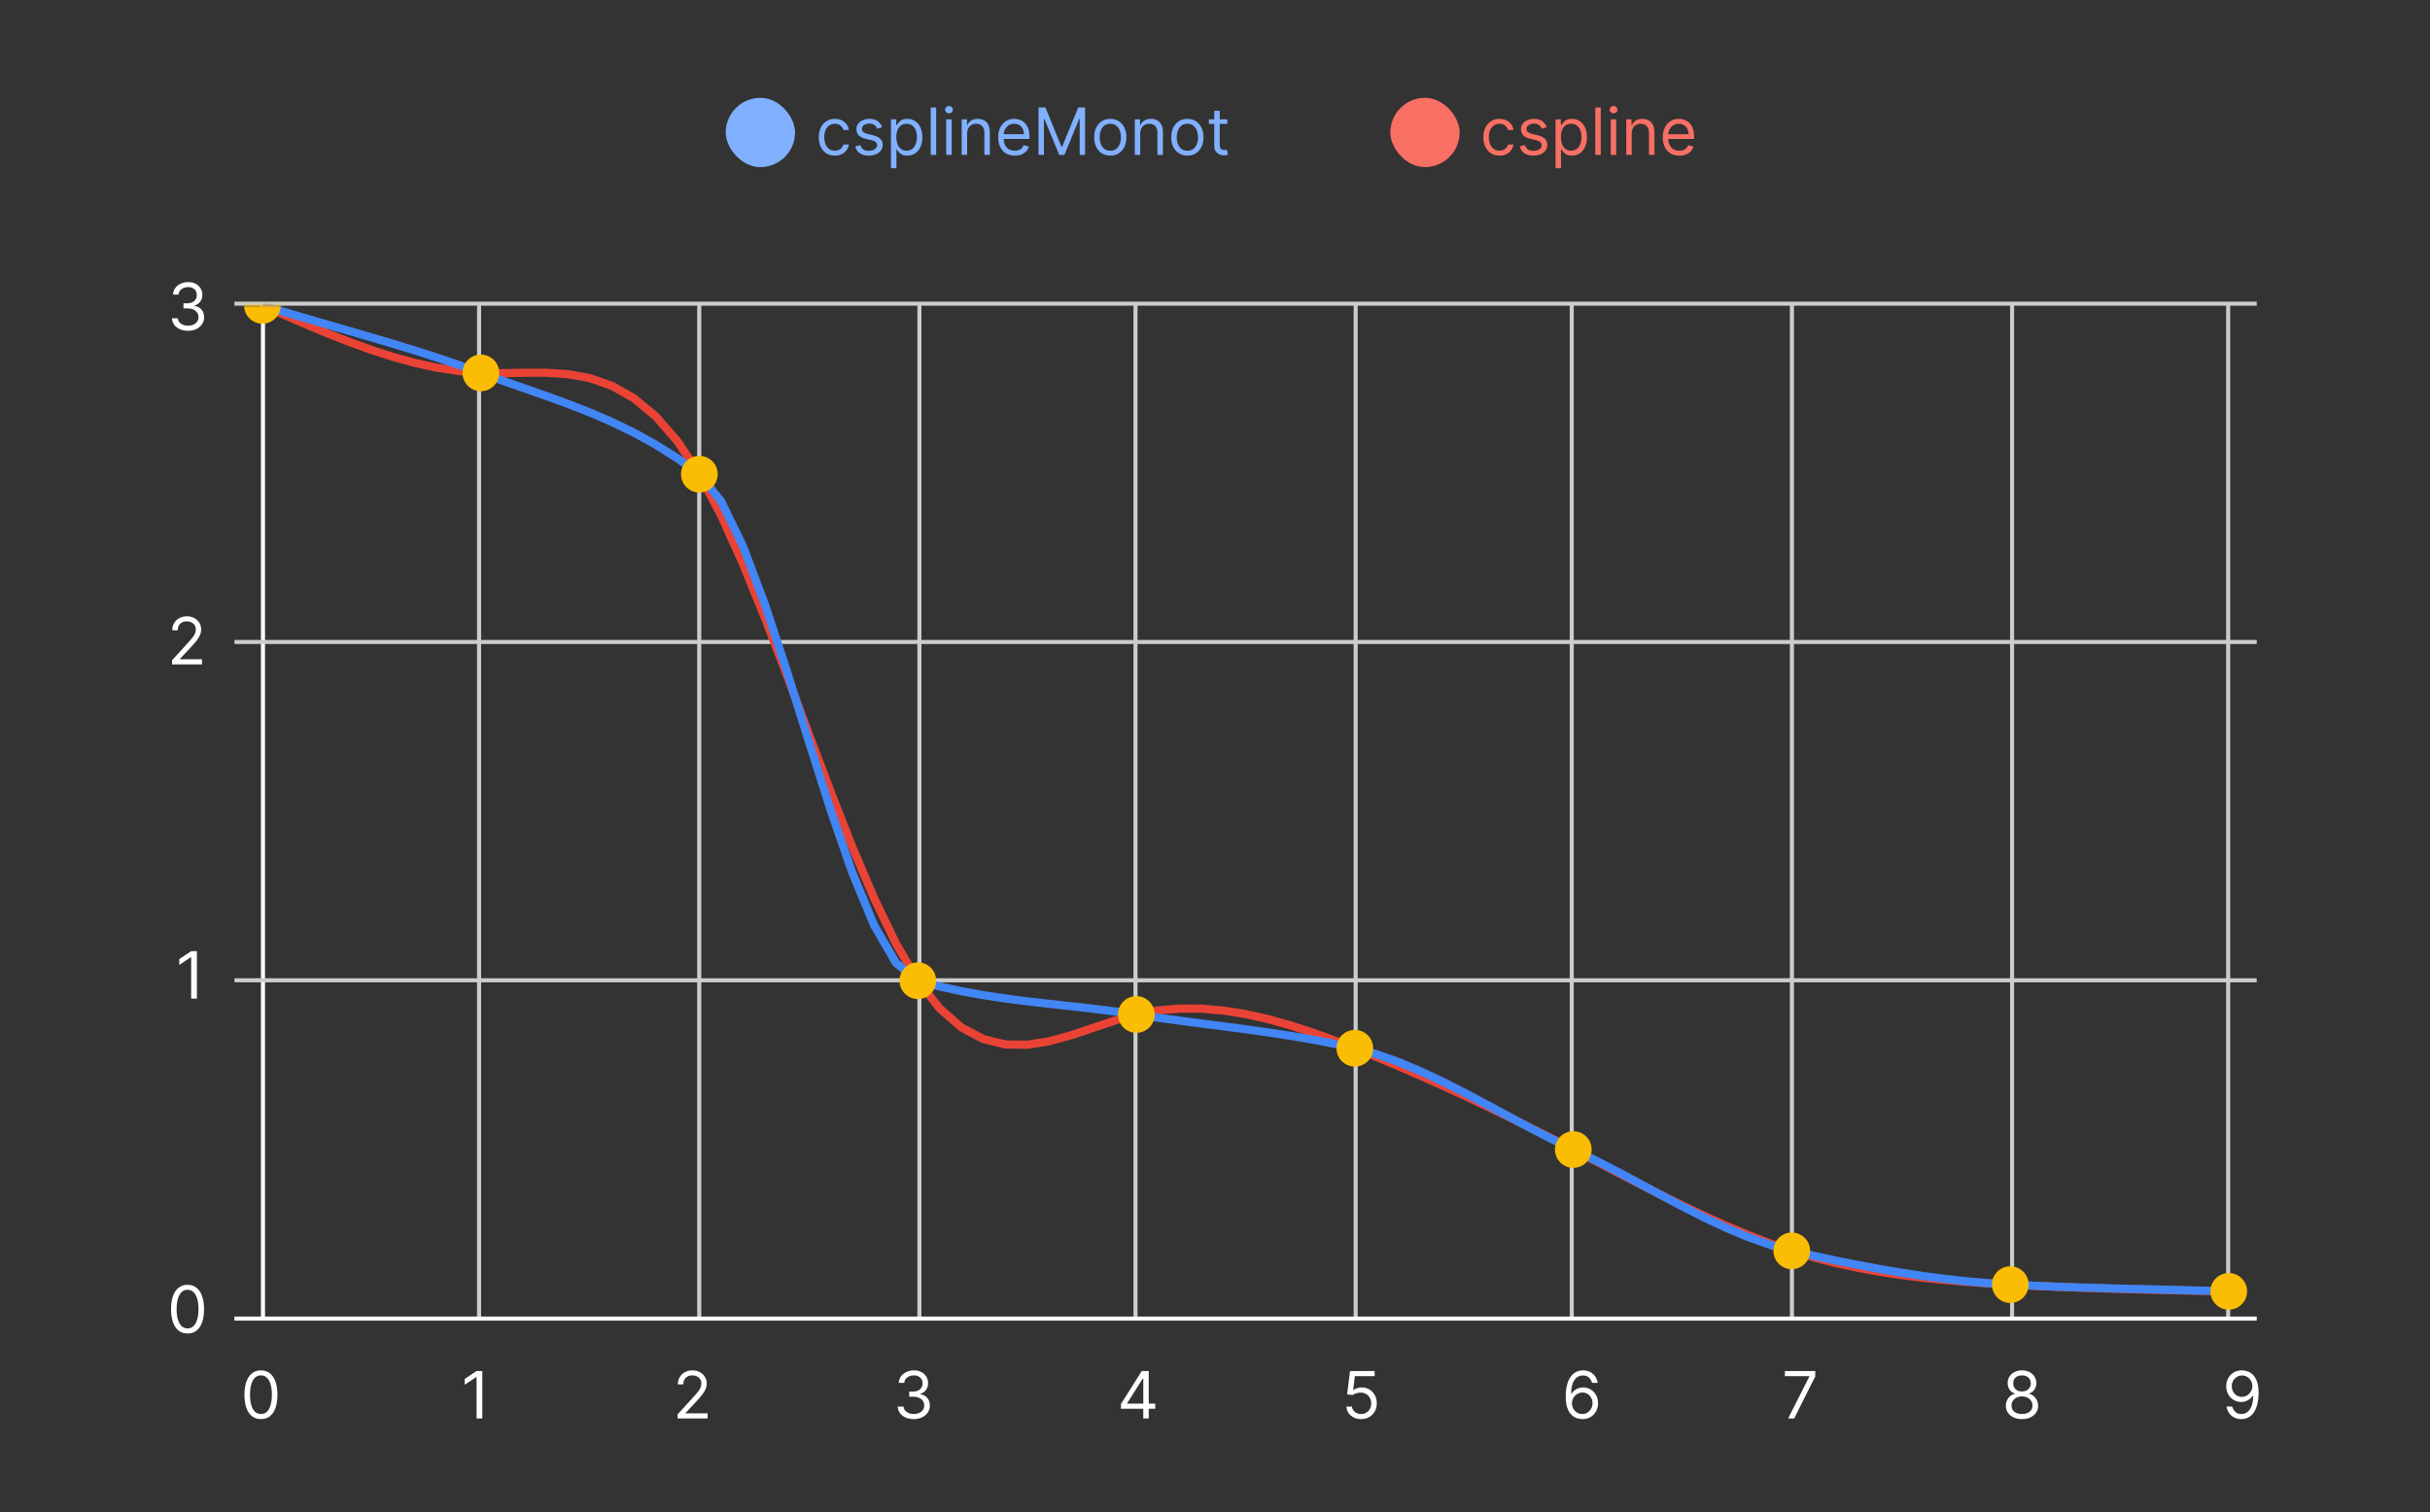 <svg width="596" height="371" viewBox="0 0 596 371" fill="none" xmlns="http://www.w3.org/2000/svg">
<rect x="0" y="0" width="596" height="371" fill="#333333" stroke="none"/>
<path d="M204.773 38.182C203.955 38.182 203.25 37.989 202.659 37.602C202.068 37.216 201.614 36.684 201.295 36.006C200.977 35.328 200.818 34.553 200.818 33.682C200.818 32.795 200.981 32.013 201.307 31.335C201.636 30.653 202.095 30.121 202.682 29.739C203.273 29.352 203.962 29.159 204.75 29.159C205.364 29.159 205.917 29.273 206.409 29.5C206.902 29.727 207.305 30.046 207.619 30.454C207.934 30.864 208.129 31.341 208.205 31.886H206.864C206.761 31.489 206.534 31.136 206.182 30.829C205.833 30.519 205.364 30.364 204.773 30.364C204.25 30.364 203.792 30.5 203.398 30.773C203.008 31.042 202.703 31.422 202.483 31.915C202.267 32.403 202.159 32.977 202.159 33.636C202.159 34.311 202.265 34.898 202.477 35.398C202.693 35.898 202.996 36.286 203.386 36.562C203.78 36.839 204.242 36.977 204.773 36.977C205.121 36.977 205.438 36.917 205.722 36.795C206.006 36.674 206.246 36.5 206.443 36.273C206.64 36.045 206.78 35.773 206.864 35.455H208.205C208.129 35.97 207.941 36.434 207.642 36.847C207.347 37.256 206.955 37.581 206.466 37.824C205.981 38.062 205.417 38.182 204.773 38.182ZM216.347 31.227L215.142 31.568C215.066 31.367 214.955 31.172 214.807 30.983C214.663 30.79 214.466 30.631 214.216 30.506C213.966 30.381 213.646 30.318 213.256 30.318C212.722 30.318 212.277 30.441 211.92 30.688C211.568 30.93 211.392 31.239 211.392 31.614C211.392 31.947 211.513 32.21 211.756 32.403C211.998 32.597 212.377 32.758 212.892 32.886L214.188 33.205C214.968 33.394 215.549 33.684 215.932 34.074C216.314 34.46 216.506 34.958 216.506 35.568C216.506 36.068 216.362 36.515 216.074 36.909C215.79 37.303 215.392 37.614 214.881 37.841C214.369 38.068 213.775 38.182 213.097 38.182C212.206 38.182 211.47 37.989 210.886 37.602C210.303 37.216 209.934 36.651 209.778 35.909L211.051 35.591C211.172 36.061 211.402 36.413 211.739 36.648C212.08 36.883 212.525 37 213.074 37C213.699 37 214.195 36.867 214.562 36.602C214.934 36.333 215.119 36.011 215.119 35.636C215.119 35.333 215.013 35.08 214.801 34.875C214.589 34.667 214.263 34.511 213.824 34.409L212.369 34.068C211.57 33.879 210.983 33.585 210.608 33.188C210.237 32.786 210.051 32.284 210.051 31.682C210.051 31.189 210.189 30.754 210.466 30.375C210.746 29.996 211.127 29.699 211.608 29.483C212.093 29.267 212.642 29.159 213.256 29.159C214.119 29.159 214.797 29.349 215.29 29.727C215.786 30.106 216.138 30.606 216.347 31.227ZM218.524 41.273V29.273H219.82V30.659H219.979C220.077 30.508 220.214 30.314 220.388 30.079C220.566 29.841 220.82 29.629 221.149 29.443C221.482 29.254 221.933 29.159 222.501 29.159C223.236 29.159 223.884 29.343 224.445 29.71C225.005 30.078 225.443 30.599 225.757 31.273C226.071 31.947 226.229 32.742 226.229 33.659C226.229 34.583 226.071 35.385 225.757 36.062C225.443 36.737 225.007 37.26 224.45 37.631C223.893 37.998 223.251 38.182 222.524 38.182C221.964 38.182 221.515 38.089 221.178 37.903C220.84 37.714 220.581 37.5 220.399 37.261C220.217 37.019 220.077 36.818 219.979 36.659H219.865V41.273H218.524ZM219.842 33.636C219.842 34.295 219.939 34.877 220.132 35.381C220.325 35.881 220.607 36.273 220.979 36.557C221.35 36.837 221.804 36.977 222.342 36.977C222.903 36.977 223.371 36.83 223.746 36.534C224.125 36.235 224.409 35.833 224.598 35.33C224.791 34.822 224.888 34.258 224.888 33.636C224.888 33.023 224.793 32.47 224.604 31.977C224.418 31.481 224.136 31.089 223.757 30.801C223.382 30.509 222.911 30.364 222.342 30.364C221.797 30.364 221.339 30.502 220.967 30.778C220.596 31.051 220.316 31.434 220.126 31.926C219.937 32.415 219.842 32.985 219.842 33.636ZM229.615 26.364V38H228.274V26.364H229.615ZM232.071 38V29.273H233.412V38H232.071ZM232.753 27.818C232.491 27.818 232.266 27.729 232.077 27.551C231.891 27.373 231.798 27.159 231.798 26.909C231.798 26.659 231.891 26.445 232.077 26.267C232.266 26.089 232.491 26 232.753 26C233.014 26 233.238 26.089 233.423 26.267C233.613 26.445 233.707 26.659 233.707 26.909C233.707 27.159 233.613 27.373 233.423 27.551C233.238 27.729 233.014 27.818 232.753 27.818ZM237.209 32.75V38H235.868V29.273H237.163V30.636H237.277C237.482 30.193 237.792 29.837 238.209 29.568C238.625 29.296 239.163 29.159 239.822 29.159C240.413 29.159 240.93 29.28 241.374 29.523C241.817 29.761 242.161 30.125 242.408 30.614C242.654 31.099 242.777 31.712 242.777 32.455V38H241.436V32.545C241.436 31.86 241.258 31.326 240.902 30.943C240.546 30.557 240.057 30.364 239.436 30.364C239.008 30.364 238.625 30.456 238.288 30.642C237.955 30.828 237.692 31.099 237.499 31.454C237.305 31.811 237.209 32.242 237.209 32.75ZM248.886 38.182C248.045 38.182 247.32 37.996 246.71 37.625C246.104 37.25 245.636 36.727 245.307 36.057C244.981 35.383 244.818 34.599 244.818 33.705C244.818 32.811 244.981 32.023 245.307 31.341C245.636 30.655 246.095 30.121 246.682 29.739C247.273 29.352 247.962 29.159 248.75 29.159C249.205 29.159 249.653 29.235 250.097 29.386C250.54 29.538 250.943 29.784 251.307 30.125C251.67 30.462 251.96 30.909 252.176 31.466C252.392 32.023 252.5 32.708 252.5 33.523V34.091H245.773V32.932H251.136C251.136 32.439 251.038 32 250.841 31.614C250.648 31.227 250.371 30.922 250.011 30.699C249.655 30.475 249.235 30.364 248.75 30.364C248.216 30.364 247.754 30.496 247.364 30.761C246.977 31.023 246.68 31.364 246.472 31.784C246.263 32.205 246.159 32.655 246.159 33.136V33.909C246.159 34.568 246.273 35.127 246.5 35.585C246.731 36.04 247.051 36.386 247.46 36.625C247.869 36.86 248.345 36.977 248.886 36.977C249.239 36.977 249.557 36.928 249.841 36.83C250.129 36.727 250.377 36.576 250.585 36.375C250.794 36.17 250.955 35.917 251.068 35.614L252.364 35.977C252.227 36.417 251.998 36.803 251.676 37.136C251.354 37.466 250.956 37.724 250.483 37.909C250.009 38.091 249.477 38.182 248.886 38.182ZM254.722 26.364H256.403L260.358 36.023H260.494L264.449 26.364H266.131V38H264.812V29.159H264.699L261.062 38H259.79L256.153 29.159H256.04V38H254.722V26.364ZM272.32 38.182C271.532 38.182 270.84 37.994 270.246 37.619C269.655 37.244 269.193 36.72 268.859 36.045C268.53 35.371 268.365 34.583 268.365 33.682C268.365 32.773 268.53 31.979 268.859 31.301C269.193 30.623 269.655 30.097 270.246 29.722C270.84 29.347 271.532 29.159 272.32 29.159C273.107 29.159 273.797 29.347 274.388 29.722C274.982 30.097 275.445 30.623 275.774 31.301C276.107 31.979 276.274 32.773 276.274 33.682C276.274 34.583 276.107 35.371 275.774 36.045C275.445 36.72 274.982 37.244 274.388 37.619C273.797 37.994 273.107 38.182 272.32 38.182ZM272.32 36.977C272.918 36.977 273.411 36.824 273.797 36.517C274.183 36.21 274.469 35.807 274.655 35.307C274.84 34.807 274.933 34.265 274.933 33.682C274.933 33.099 274.84 32.555 274.655 32.051C274.469 31.547 274.183 31.14 273.797 30.829C273.411 30.519 272.918 30.364 272.32 30.364C271.721 30.364 271.229 30.519 270.842 30.829C270.456 31.14 270.17 31.547 269.984 32.051C269.799 32.555 269.706 33.099 269.706 33.682C269.706 34.265 269.799 34.807 269.984 35.307C270.17 35.807 270.456 36.21 270.842 36.517C271.229 36.824 271.721 36.977 272.32 36.977ZM279.662 32.75V38H278.321V29.273H279.616V30.636H279.73C279.935 30.193 280.245 29.837 280.662 29.568C281.079 29.296 281.616 29.159 282.276 29.159C282.866 29.159 283.384 29.28 283.827 29.523C284.27 29.761 284.615 30.125 284.861 30.614C285.107 31.099 285.23 31.712 285.23 32.455V38H283.889V32.545C283.889 31.86 283.711 31.326 283.355 30.943C282.999 30.557 282.51 30.364 281.889 30.364C281.461 30.364 281.079 30.456 280.741 30.642C280.408 30.828 280.145 31.099 279.952 31.454C279.759 31.811 279.662 32.242 279.662 32.75ZM291.226 38.182C290.438 38.182 289.747 37.994 289.152 37.619C288.561 37.244 288.099 36.72 287.766 36.045C287.436 35.371 287.271 34.583 287.271 33.682C287.271 32.773 287.436 31.979 287.766 31.301C288.099 30.623 288.561 30.097 289.152 29.722C289.747 29.347 290.438 29.159 291.226 29.159C292.014 29.159 292.703 29.347 293.294 29.722C293.889 30.097 294.351 30.623 294.68 31.301C295.014 31.979 295.18 32.773 295.18 33.682C295.18 34.583 295.014 35.371 294.68 36.045C294.351 36.72 293.889 37.244 293.294 37.619C292.703 37.994 292.014 38.182 291.226 38.182ZM291.226 36.977C291.824 36.977 292.317 36.824 292.703 36.517C293.089 36.21 293.375 35.807 293.561 35.307C293.747 34.807 293.839 34.265 293.839 33.682C293.839 33.099 293.747 32.555 293.561 32.051C293.375 31.547 293.089 31.14 292.703 30.829C292.317 30.519 291.824 30.364 291.226 30.364C290.627 30.364 290.135 30.519 289.749 30.829C289.362 31.14 289.076 31.547 288.891 32.051C288.705 32.555 288.612 33.099 288.612 33.682C288.612 34.265 288.705 34.807 288.891 35.307C289.076 35.807 289.362 36.21 289.749 36.517C290.135 36.824 290.627 36.977 291.226 36.977ZM301.023 29.273V30.409H296.5V29.273H301.023ZM297.818 27.182H299.159V35.5C299.159 35.879 299.214 36.163 299.324 36.352C299.438 36.538 299.581 36.663 299.756 36.727C299.934 36.788 300.121 36.818 300.318 36.818C300.466 36.818 300.587 36.811 300.682 36.795C300.777 36.776 300.852 36.761 300.909 36.75L301.182 37.955C301.091 37.989 300.964 38.023 300.801 38.057C300.638 38.095 300.432 38.114 300.182 38.114C299.803 38.114 299.432 38.032 299.068 37.869C298.708 37.706 298.409 37.458 298.17 37.125C297.936 36.792 297.818 36.371 297.818 35.864V27.182Z" fill="#81B0FF"/>
<rect x="178" y="24" width="17" height="17" rx="8.5" fill="#81B0FF"/>
<path d="M367.773 38.182C366.955 38.182 366.25 37.989 365.659 37.602C365.068 37.216 364.614 36.684 364.295 36.006C363.977 35.328 363.818 34.553 363.818 33.682C363.818 32.795 363.981 32.013 364.307 31.335C364.636 30.653 365.095 30.121 365.682 29.739C366.273 29.352 366.962 29.159 367.75 29.159C368.364 29.159 368.917 29.273 369.409 29.5C369.902 29.727 370.305 30.046 370.619 30.454C370.934 30.864 371.129 31.341 371.205 31.886H369.864C369.761 31.489 369.534 31.136 369.182 30.829C368.833 30.519 368.364 30.364 367.773 30.364C367.25 30.364 366.792 30.5 366.398 30.773C366.008 31.042 365.703 31.422 365.483 31.915C365.267 32.403 365.159 32.977 365.159 33.636C365.159 34.311 365.265 34.898 365.477 35.398C365.693 35.898 365.996 36.286 366.386 36.562C366.78 36.839 367.242 36.977 367.773 36.977C368.121 36.977 368.438 36.917 368.722 36.795C369.006 36.674 369.246 36.5 369.443 36.273C369.64 36.045 369.78 35.773 369.864 35.455H371.205C371.129 35.97 370.941 36.434 370.642 36.847C370.347 37.256 369.955 37.581 369.466 37.824C368.981 38.062 368.417 38.182 367.773 38.182ZM379.347 31.227L378.142 31.568C378.066 31.367 377.955 31.172 377.807 30.983C377.663 30.79 377.466 30.631 377.216 30.506C376.966 30.381 376.646 30.318 376.256 30.318C375.722 30.318 375.277 30.441 374.92 30.688C374.568 30.93 374.392 31.239 374.392 31.614C374.392 31.947 374.513 32.21 374.756 32.403C374.998 32.597 375.377 32.758 375.892 32.886L377.188 33.205C377.968 33.394 378.549 33.684 378.932 34.074C379.314 34.46 379.506 34.958 379.506 35.568C379.506 36.068 379.362 36.515 379.074 36.909C378.79 37.303 378.392 37.614 377.881 37.841C377.369 38.068 376.775 38.182 376.097 38.182C375.206 38.182 374.47 37.989 373.886 37.602C373.303 37.216 372.934 36.651 372.778 35.909L374.051 35.591C374.172 36.061 374.402 36.413 374.739 36.648C375.08 36.883 375.525 37 376.074 37C376.699 37 377.195 36.867 377.562 36.602C377.934 36.333 378.119 36.011 378.119 35.636C378.119 35.333 378.013 35.08 377.801 34.875C377.589 34.667 377.263 34.511 376.824 34.409L375.369 34.068C374.57 33.879 373.983 33.585 373.608 33.188C373.237 32.786 373.051 32.284 373.051 31.682C373.051 31.189 373.189 30.754 373.466 30.375C373.746 29.996 374.127 29.699 374.608 29.483C375.093 29.267 375.642 29.159 376.256 29.159C377.119 29.159 377.797 29.349 378.29 29.727C378.786 30.106 379.138 30.606 379.347 31.227ZM381.524 41.273V29.273H382.82V30.659H382.979C383.077 30.508 383.214 30.314 383.388 30.079C383.566 29.841 383.82 29.629 384.149 29.443C384.482 29.254 384.933 29.159 385.501 29.159C386.236 29.159 386.884 29.343 387.445 29.71C388.005 30.078 388.443 30.599 388.757 31.273C389.071 31.947 389.229 32.742 389.229 33.659C389.229 34.583 389.071 35.385 388.757 36.062C388.443 36.737 388.007 37.26 387.45 37.631C386.893 37.998 386.251 38.182 385.524 38.182C384.964 38.182 384.515 38.089 384.178 37.903C383.84 37.714 383.581 37.5 383.399 37.261C383.217 37.019 383.077 36.818 382.979 36.659H382.865V41.273H381.524ZM382.842 33.636C382.842 34.295 382.939 34.877 383.132 35.381C383.325 35.881 383.607 36.273 383.979 36.557C384.35 36.837 384.804 36.977 385.342 36.977C385.903 36.977 386.371 36.83 386.746 36.534C387.125 36.235 387.409 35.833 387.598 35.33C387.791 34.822 387.888 34.258 387.888 33.636C387.888 33.023 387.793 32.47 387.604 31.977C387.418 31.481 387.136 31.089 386.757 30.801C386.382 30.509 385.911 30.364 385.342 30.364C384.797 30.364 384.339 30.502 383.967 30.778C383.596 31.051 383.316 31.434 383.126 31.926C382.937 32.415 382.842 32.985 382.842 33.636ZM392.615 26.364V38H391.274V26.364H392.615ZM395.071 38V29.273H396.412V38H395.071ZM395.753 27.818C395.491 27.818 395.266 27.729 395.077 27.551C394.891 27.373 394.798 27.159 394.798 26.909C394.798 26.659 394.891 26.445 395.077 26.267C395.266 26.089 395.491 26 395.753 26C396.014 26 396.238 26.089 396.423 26.267C396.613 26.445 396.707 26.659 396.707 26.909C396.707 27.159 396.613 27.373 396.423 27.551C396.238 27.729 396.014 27.818 395.753 27.818ZM400.209 32.75V38H398.868V29.273H400.163V30.636H400.277C400.482 30.193 400.792 29.837 401.209 29.568C401.625 29.296 402.163 29.159 402.822 29.159C403.413 29.159 403.93 29.28 404.374 29.523C404.817 29.761 405.161 30.125 405.408 30.614C405.654 31.099 405.777 31.712 405.777 32.455V38H404.436V32.545C404.436 31.86 404.258 31.326 403.902 30.943C403.546 30.557 403.057 30.364 402.436 30.364C402.008 30.364 401.625 30.456 401.288 30.642C400.955 30.828 400.692 31.099 400.499 31.454C400.305 31.811 400.209 32.242 400.209 32.75ZM411.886 38.182C411.045 38.182 410.32 37.996 409.71 37.625C409.104 37.25 408.636 36.727 408.307 36.057C407.981 35.383 407.818 34.599 407.818 33.705C407.818 32.811 407.981 32.023 408.307 31.341C408.636 30.655 409.095 30.121 409.682 29.739C410.273 29.352 410.962 29.159 411.75 29.159C412.205 29.159 412.653 29.235 413.097 29.386C413.54 29.538 413.943 29.784 414.307 30.125C414.67 30.462 414.96 30.909 415.176 31.466C415.392 32.023 415.5 32.708 415.5 33.523V34.091H408.773V32.932H414.136C414.136 32.439 414.038 32 413.841 31.614C413.648 31.227 413.371 30.922 413.011 30.699C412.655 30.475 412.235 30.364 411.75 30.364C411.216 30.364 410.754 30.496 410.364 30.761C409.977 31.023 409.68 31.364 409.472 31.784C409.263 32.205 409.159 32.655 409.159 33.136V33.909C409.159 34.568 409.273 35.127 409.5 35.585C409.731 36.04 410.051 36.386 410.46 36.625C410.869 36.86 411.345 36.977 411.886 36.977C412.239 36.977 412.557 36.928 412.841 36.83C413.129 36.727 413.377 36.576 413.585 36.375C413.794 36.17 413.955 35.917 414.068 35.614L415.364 35.977C415.227 36.417 414.998 36.803 414.676 37.136C414.354 37.466 413.956 37.724 413.483 37.909C413.009 38.091 412.477 38.182 411.886 38.182Z" fill="#F86F64"/>
<rect x="341" y="24" width="17" height="17" rx="8.5" fill="#F86F64"/>
<path d="M64.5 74.5V323.5" stroke="white" stroke-miterlimit="10"/>
<path d="M117.5 74.5V323.5" stroke="#CCCCCC" stroke-miterlimit="10"/>
<path d="M171.5 74.5V323.5" stroke="#CCCCCC" stroke-miterlimit="10"/>
<path d="M225.5 74.5V323.5" stroke="#CCCCCC" stroke-miterlimit="10"/>
<path d="M278.5 74.5V323.5" stroke="#CCCCCC" stroke-miterlimit="10"/>
<path d="M332.5 74.5V323.5" stroke="#CCCCCC" stroke-miterlimit="10"/>
<path d="M385.5 74.5V323.5" stroke="#CCCCCC" stroke-miterlimit="10"/>
<path d="M439.5 74.5V323.5" stroke="#CCCCCC" stroke-miterlimit="10"/>
<path d="M493.5 74.5V323.5" stroke="#CCCCCC" stroke-miterlimit="10"/>
<path d="M546.5 74.5V323.5" stroke="#CCCCCC" stroke-miterlimit="10"/>
<path d="M57.5 323.5H553.5" stroke="white" stroke-miterlimit="10"/>
<path d="M57.5 240.5H553.5" stroke="#CCCCCC" stroke-miterlimit="10"/>
<path d="M57.5 157.5H553.5" stroke="#CCCCCC" stroke-miterlimit="10"/>
<path d="M57.5 74.5H553.5" stroke="#CCCCCC" stroke-miterlimit="10"/>
<mask id="mask0_686_1237" style="mask-type:luminance" maskUnits="userSpaceOnUse" x="57" y="74" width="497" height="250">
<path d="M57.55 74.916H553.45V323.45H57.55V74.916Z" fill="white"/>
</mask>
<g mask="url(#mask0_686_1237)">
<path d="M64.358 74.916L69.717 77.279L75.075 79.599L80.434 81.833L85.793 83.939L91.151 85.874L96.51 87.595L101.869 89.059L107.228 90.224L112.586 91.047L117.945 91.485L123.304 91.547L128.662 91.444L134.021 91.441L139.38 91.801L144.739 92.787L150.097 94.663L155.456 97.693L160.815 102.14L166.174 108.267L171.532 116.339L176.891 126.497L182.25 138.398L187.608 151.577L192.967 165.571L198.326 179.913L203.685 194.141L209.043 207.788L214.402 220.391L219.761 231.485L225.119 240.605L230.478 247.415L235.837 252.089L241.196 254.93L246.554 256.24L251.913 256.321L257.272 255.477L262.63 254.009L267.989 252.22L273.348 250.413L278.707 248.89L284.065 247.895L289.424 247.437L294.783 247.466L300.141 247.934L305.5 248.791L310.859 249.986L316.218 251.472L321.576 253.198L326.935 255.116L332.294 257.174L337.652 259.332L343.011 261.577L348.37 263.904L353.729 266.307L359.087 268.78L364.446 271.319L369.805 273.919L375.163 276.574L380.522 279.278L385.881 282.028L391.24 284.812L396.598 287.607L401.957 290.383L407.316 293.113L412.674 295.766L418.033 298.314L423.392 300.728L428.751 302.98L434.109 305.041L439.468 306.881L444.827 308.48L450.185 309.852L455.544 311.017L460.903 311.997L466.262 312.812L471.62 313.484L476.979 314.034L482.338 314.484L487.696 314.854L493.055 315.165L498.414 315.437L503.773 315.675L509.131 315.883L514.49 316.066L519.849 316.226L525.207 316.368L530.566 316.494L535.925 316.61L541.284 316.718L546.642 316.822" stroke="#EA4335" stroke-width="2" stroke-miterlimit="10"/>
</g>
<mask id="mask1_686_1237" style="mask-type:luminance" maskUnits="userSpaceOnUse" x="57" y="74" width="497" height="250">
<path d="M57.55 74.916H553.45V323.45H57.55V74.916Z" fill="white"/>
</mask>
<g mask="url(#mask1_686_1237)">
<path d="M64.358 74.916L69.717 76.544L75.075 78.124L80.434 79.678L85.793 81.226L91.151 82.787L96.51 84.381L101.869 86.028L107.228 87.747L112.586 89.56L117.945 91.485L123.304 93.419L128.662 95.29L134.021 97.167L139.38 99.12L144.739 101.22L150.097 103.534L155.456 106.134L160.815 109.088L166.174 112.467L171.532 116.339L176.891 123.034L182.25 134.067L187.608 148.291L192.967 164.554L198.326 181.708L203.685 198.603L209.043 214.09L214.402 227.019L219.761 236.241L225.119 240.605L230.478 242.021L235.837 243.19L241.196 244.156L246.554 244.963L251.913 245.654L257.272 246.272L262.63 246.861L267.989 247.465L273.348 248.127L278.707 248.89L284.065 249.681L289.424 250.414L294.783 251.114L300.141 251.806L305.5 252.514L310.859 253.264L316.218 254.08L321.576 254.987L326.935 256.01L332.294 257.174L337.652 258.653L343.011 260.554L348.37 262.804L353.729 265.326L359.087 268.048L364.446 270.893L369.805 273.789L375.163 276.659L380.522 279.43L385.881 282.028L391.24 284.625L396.598 287.396L401.957 290.266L407.316 293.162L412.674 296.008L418.033 298.729L423.392 301.252L428.751 303.501L434.109 305.402L439.468 306.881L444.827 308.095L450.185 309.245L455.544 310.323L460.903 311.321L466.262 312.231L471.62 313.045L476.979 313.753L482.338 314.348L487.696 314.822L493.055 315.165L498.414 315.421L503.773 315.638L509.131 315.825L514.49 315.987L519.849 316.132L525.207 316.266L530.566 316.395L535.925 316.526L541.284 316.667L546.642 316.822" stroke="#4285F4" stroke-width="2" stroke-miterlimit="10"/>
</g>
<mask id="mask2_686_1237" style="mask-type:luminance" maskUnits="userSpaceOnUse" x="57" y="74" width="497" height="250">
<path d="M57.55 74.916H553.45V323.45H57.55V74.916Z" fill="white"/>
</mask>
<g mask="url(#mask2_686_1237)">
<path d="M68.858 74.916C68.858 77.402 66.843 79.416 64.358 79.416C61.873 79.416 59.858 77.402 59.858 74.916C59.858 72.431 61.873 70.416 64.358 70.416C66.843 70.416 68.858 72.431 68.858 74.916Z" fill="#FBBC04"/>
</g>
<mask id="mask3_686_1237" style="mask-type:luminance" maskUnits="userSpaceOnUse" x="57" y="74" width="497" height="250">
<path d="M57.55 74.916H553.45V323.45H57.55V74.916Z" fill="white"/>
</mask>
<g mask="url(#mask3_686_1237)">
<path d="M122.445 91.485C122.445 93.971 120.43 95.985 117.945 95.985C115.46 95.985 113.445 93.971 113.445 91.485C113.445 89 115.46 86.985 117.945 86.985C120.43 86.985 122.445 89 122.445 91.485Z" fill="#FBBC04"/>
</g>
<mask id="mask4_686_1237" style="mask-type:luminance" maskUnits="userSpaceOnUse" x="57" y="74" width="497" height="250">
<path d="M57.55 74.916H553.45V323.45H57.55V74.916Z" fill="white"/>
</mask>
<g mask="url(#mask4_686_1237)">
<path d="M176.032 116.339C176.032 118.824 174.018 120.839 171.532 120.839C169.047 120.839 167.032 118.824 167.032 116.339C167.032 113.853 169.047 111.839 171.532 111.839C174.018 111.839 176.032 113.853 176.032 116.339Z" fill="#FBBC04"/>
</g>
<mask id="mask5_686_1237" style="mask-type:luminance" maskUnits="userSpaceOnUse" x="57" y="74" width="497" height="250">
<path d="M57.55 74.916H553.45V323.45H57.55V74.916Z" fill="white"/>
</mask>
<g mask="url(#mask5_686_1237)">
<path d="M229.619 240.605C229.619 243.091 227.605 245.105 225.119 245.105C222.634 245.105 220.619 243.091 220.619 240.605C220.619 238.12 222.634 236.105 225.119 236.105C227.605 236.105 229.619 238.12 229.619 240.605Z" fill="#FBBC04"/>
</g>
<mask id="mask6_686_1237" style="mask-type:luminance" maskUnits="userSpaceOnUse" x="57" y="74" width="497" height="250">
<path d="M57.55 74.916H553.45V323.45H57.55V74.916Z" fill="white"/>
</mask>
<g mask="url(#mask6_686_1237)">
<path d="M283.206 248.89C283.206 251.375 281.192 253.39 278.706 253.39C276.221 253.39 274.206 251.375 274.206 248.89C274.206 246.405 276.221 244.39 278.706 244.39C281.192 244.39 283.206 246.405 283.206 248.89Z" fill="#FBBC04"/>
</g>
<mask id="mask7_686_1237" style="mask-type:luminance" maskUnits="userSpaceOnUse" x="57" y="74" width="497" height="250">
<path d="M57.55 74.916H553.45V323.45H57.55V74.916Z" fill="white"/>
</mask>
<g mask="url(#mask7_686_1237)">
<path d="M336.794 257.174C336.794 259.66 334.779 261.674 332.294 261.674C329.808 261.674 327.794 259.66 327.794 257.174C327.794 254.689 329.808 252.674 332.294 252.674C334.779 252.674 336.794 254.689 336.794 257.174Z" fill="#FBBC04"/>
</g>
<mask id="mask8_686_1237" style="mask-type:luminance" maskUnits="userSpaceOnUse" x="57" y="74" width="497" height="250">
<path d="M57.55 74.916H553.45V323.45H57.55V74.916Z" fill="white"/>
</mask>
<g mask="url(#mask8_686_1237)">
<path d="M390.381 282.028C390.381 284.513 388.366 286.528 385.881 286.528C383.396 286.528 381.381 284.513 381.381 282.028C381.381 279.542 383.396 277.528 385.881 277.528C388.366 277.528 390.381 279.542 390.381 282.028Z" fill="#FBBC04"/>
</g>
<mask id="mask9_686_1237" style="mask-type:luminance" maskUnits="userSpaceOnUse" x="57" y="74" width="497" height="250">
<path d="M57.55 74.916H553.45V323.45H57.55V74.916Z" fill="white"/>
</mask>
<g mask="url(#mask9_686_1237)">
<path d="M443.968 306.881C443.968 309.366 441.953 311.381 439.468 311.381C436.983 311.381 434.968 309.366 434.968 306.881C434.968 304.396 436.983 302.381 439.468 302.381C441.953 302.381 443.968 304.396 443.968 306.881Z" fill="#FBBC04"/>
</g>
<mask id="mask10_686_1237" style="mask-type:luminance" maskUnits="userSpaceOnUse" x="57" y="74" width="497" height="250">
<path d="M57.55 74.916H553.45V323.45H57.55V74.916Z" fill="white"/>
</mask>
<g mask="url(#mask10_686_1237)">
<path d="M497.555 315.165C497.555 317.651 495.54 319.665 493.055 319.665C490.57 319.665 488.555 317.651 488.555 315.165C488.555 312.68 490.57 310.665 493.055 310.665C495.54 310.665 497.555 312.68 497.555 315.165Z" fill="#FBBC04"/>
</g>
<mask id="mask11_686_1237" style="mask-type:luminance" maskUnits="userSpaceOnUse" x="57" y="74" width="497" height="250">
<path d="M57.55 74.916H553.45V323.45H57.55V74.916Z" fill="white"/>
</mask>
<g mask="url(#mask11_686_1237)">
<path d="M551.142 316.822C551.142 319.308 549.128 321.322 546.642 321.322C544.157 321.322 542.142 319.308 542.142 316.822C542.142 314.337 544.157 312.322 546.642 312.322C549.128 312.322 551.142 314.337 551.142 316.822Z" fill="#FBBC04"/>
</g>
<path d="M46.136 81.159C45.386 81.159 44.718 81.03 44.131 80.773C43.547 80.515 43.083 80.157 42.739 79.699C42.398 79.237 42.212 78.701 42.182 78.091H43.614C43.644 78.466 43.773 78.79 44 79.062C44.227 79.331 44.525 79.54 44.892 79.688C45.26 79.835 45.667 79.909 46.114 79.909C46.614 79.909 47.057 79.822 47.443 79.648C47.83 79.474 48.133 79.231 48.352 78.921C48.572 78.61 48.682 78.25 48.682 77.841C48.682 77.413 48.576 77.036 48.364 76.71C48.151 76.381 47.841 76.123 47.432 75.938C47.023 75.752 46.523 75.659 45.932 75.659H45V74.409H45.932C46.394 74.409 46.799 74.326 47.148 74.159C47.5 73.992 47.775 73.758 47.972 73.454C48.172 73.151 48.273 72.796 48.273 72.386C48.273 71.992 48.186 71.65 48.011 71.358C47.837 71.066 47.591 70.839 47.273 70.676C46.958 70.513 46.587 70.432 46.159 70.432C45.758 70.432 45.379 70.506 45.023 70.653C44.67 70.797 44.383 71.008 44.159 71.284C43.936 71.557 43.814 71.886 43.795 72.273H42.432C42.455 71.663 42.638 71.129 42.983 70.671C43.328 70.208 43.778 69.849 44.335 69.591C44.896 69.333 45.511 69.204 46.182 69.204C46.901 69.204 47.519 69.35 48.034 69.642C48.549 69.93 48.945 70.311 49.222 70.784C49.498 71.258 49.636 71.769 49.636 72.318C49.636 72.974 49.464 73.532 49.119 73.994C48.778 74.456 48.314 74.776 47.727 74.954V75.046C48.462 75.167 49.036 75.479 49.449 75.983C49.862 76.483 50.068 77.102 50.068 77.841C50.068 78.474 49.896 79.042 49.551 79.546C49.21 80.046 48.744 80.439 48.153 80.727C47.562 81.015 46.89 81.159 46.136 81.159Z" fill="white"/>
<path d="M42.205 163V161.977L46.045 157.773C46.496 157.28 46.867 156.852 47.159 156.489C47.451 156.121 47.667 155.777 47.807 155.455C47.951 155.129 48.023 154.788 48.023 154.432C48.023 154.023 47.924 153.669 47.727 153.369C47.534 153.07 47.269 152.839 46.932 152.676C46.595 152.513 46.216 152.432 45.795 152.432C45.349 152.432 44.958 152.525 44.625 152.71C44.295 152.892 44.04 153.148 43.858 153.477C43.68 153.807 43.591 154.193 43.591 154.636H42.25C42.25 153.955 42.407 153.356 42.722 152.841C43.036 152.326 43.464 151.924 44.006 151.636C44.551 151.348 45.163 151.205 45.841 151.205C46.523 151.205 47.127 151.348 47.653 151.636C48.18 151.924 48.593 152.312 48.892 152.801C49.191 153.29 49.341 153.833 49.341 154.432C49.341 154.86 49.263 155.278 49.108 155.688C48.956 156.093 48.691 156.545 48.312 157.045C47.938 157.542 47.417 158.148 46.75 158.864L44.136 161.659V161.75H49.545V163H42.205Z" fill="white"/>
<path d="M48.295 233.364V245H46.886V234.841H46.818L43.977 236.727V235.295L46.886 233.364H48.295Z" fill="white"/>
<path d="M46 327.159C45.144 327.159 44.415 326.926 43.812 326.46C43.21 325.991 42.75 325.311 42.432 324.42C42.114 323.527 41.955 322.447 41.955 321.182C41.955 319.924 42.114 318.85 42.432 317.96C42.754 317.066 43.216 316.384 43.818 315.915C44.424 315.441 45.151 315.205 46 315.205C46.849 315.205 47.574 315.441 48.176 315.915C48.782 316.384 49.244 317.066 49.562 317.96C49.885 318.85 50.045 319.924 50.045 321.182C50.045 322.447 49.886 323.527 49.568 324.42C49.25 325.311 48.79 325.991 48.188 326.46C47.585 326.926 46.856 327.159 46 327.159ZM46 325.909C46.849 325.909 47.508 325.5 47.977 324.682C48.447 323.864 48.682 322.697 48.682 321.182C48.682 320.174 48.574 319.316 48.358 318.608C48.146 317.9 47.839 317.36 47.438 316.989C47.04 316.617 46.561 316.432 46 316.432C45.159 316.432 44.502 316.847 44.028 317.676C43.555 318.502 43.318 319.67 43.318 321.182C43.318 322.189 43.424 323.045 43.636 323.75C43.849 324.455 44.153 324.991 44.551 325.358C44.953 325.725 45.436 325.909 46 325.909Z" fill="white"/>
<path d="M64 348.159C63.144 348.159 62.415 347.926 61.812 347.46C61.21 346.991 60.75 346.311 60.432 345.42C60.114 344.527 59.955 343.447 59.955 342.182C59.955 340.924 60.114 339.85 60.432 338.96C60.754 338.066 61.216 337.384 61.818 336.915C62.424 336.441 63.151 336.205 64 336.205C64.849 336.205 65.574 336.441 66.176 336.915C66.782 337.384 67.244 338.066 67.562 338.96C67.885 339.85 68.046 340.924 68.046 342.182C68.046 343.447 67.886 344.527 67.568 345.42C67.25 346.311 66.79 346.991 66.188 347.46C65.585 347.926 64.856 348.159 64 348.159ZM64 346.909C64.849 346.909 65.508 346.5 65.977 345.682C66.447 344.864 66.682 343.697 66.682 342.182C66.682 341.174 66.574 340.316 66.358 339.608C66.146 338.9 65.839 338.36 65.438 337.989C65.04 337.617 64.561 337.432 64 337.432C63.159 337.432 62.502 337.847 62.028 338.676C61.555 339.502 61.318 340.67 61.318 342.182C61.318 343.189 61.424 344.045 61.636 344.75C61.849 345.455 62.153 345.991 62.551 346.358C62.953 346.725 63.436 346.909 64 346.909Z" fill="white"/>
<path d="M118.295 336.364V348H116.886V337.841H116.818L113.977 339.727V338.295L116.886 336.364H118.295Z" fill="white"/>
<path d="M166.205 348V346.977L170.045 342.773C170.496 342.28 170.867 341.852 171.159 341.489C171.451 341.121 171.667 340.777 171.807 340.455C171.951 340.129 172.023 339.788 172.023 339.432C172.023 339.023 171.924 338.669 171.727 338.369C171.534 338.07 171.269 337.839 170.932 337.676C170.595 337.513 170.216 337.432 169.795 337.432C169.348 337.432 168.958 337.525 168.625 337.71C168.295 337.892 168.04 338.148 167.858 338.477C167.68 338.807 167.591 339.193 167.591 339.636H166.25C166.25 338.955 166.407 338.356 166.722 337.841C167.036 337.326 167.464 336.924 168.006 336.636C168.551 336.348 169.163 336.205 169.841 336.205C170.523 336.205 171.127 336.348 171.653 336.636C172.18 336.924 172.593 337.312 172.892 337.801C173.191 338.29 173.341 338.833 173.341 339.432C173.341 339.86 173.263 340.278 173.108 340.688C172.956 341.093 172.691 341.545 172.312 342.045C171.938 342.542 171.417 343.148 170.75 343.864L168.136 346.659V346.75H173.545V348H166.205Z" fill="white"/>
<path d="M224.136 348.159C223.386 348.159 222.718 348.03 222.131 347.773C221.547 347.515 221.083 347.157 220.739 346.699C220.398 346.237 220.212 345.701 220.182 345.091H221.614C221.644 345.466 221.773 345.79 222 346.062C222.227 346.331 222.525 346.54 222.892 346.688C223.259 346.835 223.667 346.909 224.114 346.909C224.614 346.909 225.057 346.822 225.443 346.648C225.83 346.473 226.133 346.231 226.352 345.92C226.572 345.61 226.682 345.25 226.682 344.841C226.682 344.413 226.576 344.036 226.364 343.71C226.152 343.381 225.841 343.123 225.432 342.938C225.023 342.752 224.523 342.659 223.932 342.659H223V341.409H223.932C224.394 341.409 224.799 341.326 225.148 341.159C225.5 340.992 225.775 340.758 225.972 340.455C226.172 340.152 226.273 339.795 226.273 339.386C226.273 338.992 226.186 338.65 226.011 338.358C225.837 338.066 225.591 337.839 225.273 337.676C224.958 337.513 224.587 337.432 224.159 337.432C223.758 337.432 223.379 337.506 223.023 337.653C222.67 337.797 222.383 338.008 222.159 338.284C221.936 338.557 221.814 338.886 221.795 339.273H220.432C220.455 338.663 220.638 338.129 220.983 337.67C221.328 337.208 221.778 336.848 222.335 336.591C222.896 336.333 223.511 336.205 224.182 336.205C224.902 336.205 225.519 336.35 226.034 336.642C226.549 336.93 226.945 337.311 227.222 337.784C227.498 338.258 227.636 338.769 227.636 339.318C227.636 339.973 227.464 340.532 227.119 340.994C226.778 341.456 226.314 341.777 225.727 341.955V342.045C226.462 342.167 227.036 342.479 227.449 342.983C227.862 343.483 228.068 344.102 228.068 344.841C228.068 345.473 227.896 346.042 227.551 346.545C227.21 347.045 226.744 347.439 226.153 347.727C225.563 348.015 224.89 348.159 224.136 348.159Z" fill="white"/>
<path d="M274.932 345.614V344.455L280.045 336.364H280.886V338.159H280.318L276.455 344.273V344.364H283.341V345.614H274.932ZM280.409 348V345.261V344.722V336.364H281.75V348H280.409Z" fill="white"/>
<path d="M333.841 348.159C333.174 348.159 332.574 348.027 332.04 347.761C331.506 347.496 331.078 347.133 330.756 346.67C330.434 346.208 330.258 345.682 330.227 345.091H331.591C331.644 345.617 331.883 346.053 332.307 346.398C332.735 346.739 333.246 346.909 333.841 346.909C334.318 346.909 334.742 346.797 335.114 346.574C335.489 346.35 335.782 346.044 335.994 345.653C336.21 345.259 336.318 344.814 336.318 344.318C336.318 343.811 336.206 343.358 335.983 342.96C335.763 342.559 335.46 342.242 335.074 342.011C334.688 341.78 334.246 341.663 333.75 341.659C333.394 341.655 333.028 341.71 332.653 341.824C332.278 341.934 331.97 342.076 331.727 342.25L330.409 342.091L331.114 336.364H337.159V337.614H332.295L331.886 341.045H331.955C332.193 340.856 332.492 340.699 332.852 340.574C333.212 340.449 333.587 340.386 333.977 340.386C334.689 340.386 335.324 340.557 335.881 340.898C336.441 341.235 336.881 341.697 337.199 342.284C337.521 342.871 337.682 343.542 337.682 344.295C337.682 345.038 337.515 345.701 337.182 346.284C336.852 346.864 336.398 347.322 335.818 347.659C335.239 347.992 334.58 348.159 333.841 348.159Z" fill="white"/>
<path d="M388.068 348.159C387.591 348.152 387.114 348.061 386.636 347.886C386.159 347.712 385.723 347.419 385.33 347.006C384.936 346.589 384.619 346.027 384.381 345.318C384.142 344.606 384.023 343.712 384.023 342.636C384.023 341.606 384.119 340.693 384.312 339.898C384.506 339.098 384.786 338.426 385.153 337.881C385.521 337.331 385.964 336.915 386.483 336.631C387.006 336.347 387.595 336.205 388.25 336.205C388.902 336.205 389.481 336.335 389.989 336.597C390.5 336.854 390.917 337.214 391.239 337.676C391.561 338.138 391.769 338.67 391.864 339.273H390.477C390.348 338.75 390.098 338.316 389.727 337.972C389.356 337.627 388.864 337.455 388.25 337.455C387.348 337.455 386.638 337.847 386.119 338.631C385.604 339.415 385.345 340.515 385.341 341.932H385.432C385.644 341.61 385.896 341.335 386.188 341.108C386.483 340.877 386.809 340.699 387.165 340.574C387.521 340.449 387.898 340.386 388.295 340.386C388.962 340.386 389.572 340.553 390.125 340.886C390.678 341.216 391.121 341.672 391.455 342.256C391.788 342.835 391.955 343.5 391.955 344.25C391.955 344.97 391.794 345.629 391.472 346.227C391.15 346.822 390.697 347.295 390.114 347.648C389.534 347.996 388.852 348.167 388.068 348.159ZM388.068 346.909C388.545 346.909 388.973 346.79 389.352 346.551C389.735 346.312 390.036 345.992 390.256 345.591C390.479 345.189 390.591 344.742 390.591 344.25C390.591 343.769 390.483 343.331 390.267 342.938C390.055 342.54 389.761 342.223 389.386 341.989C389.015 341.754 388.591 341.636 388.114 341.636C387.754 341.636 387.419 341.708 387.108 341.852C386.797 341.992 386.525 342.186 386.29 342.432C386.059 342.678 385.877 342.96 385.744 343.278C385.612 343.593 385.545 343.924 385.545 344.273C385.545 344.735 385.653 345.167 385.869 345.568C386.089 345.97 386.388 346.294 386.767 346.54C387.15 346.786 387.583 346.909 388.068 346.909Z" fill="white"/>
<path d="M438.568 348L443.773 337.705V337.614H437.773V336.364H445.227V337.682L440.045 348H438.568Z" fill="white"/>
<path d="M495.932 348.159C495.152 348.159 494.462 348.021 493.864 347.744C493.269 347.464 492.805 347.08 492.472 346.591C492.138 346.098 491.973 345.538 491.977 344.909C491.973 344.417 492.07 343.962 492.267 343.545C492.464 343.125 492.733 342.775 493.074 342.494C493.419 342.21 493.803 342.03 494.227 341.955V341.886C493.67 341.742 493.227 341.43 492.898 340.949C492.568 340.464 492.405 339.913 492.409 339.295C492.405 338.705 492.555 338.176 492.858 337.71C493.161 337.244 493.578 336.877 494.108 336.608C494.642 336.339 495.25 336.205 495.932 336.205C496.606 336.205 497.208 336.339 497.739 336.608C498.269 336.877 498.686 337.244 498.989 337.71C499.295 338.176 499.451 338.705 499.455 339.295C499.451 339.913 499.282 340.464 498.949 340.949C498.619 341.43 498.182 341.742 497.636 341.886V341.955C498.057 342.03 498.436 342.21 498.773 342.494C499.11 342.775 499.379 343.125 499.58 343.545C499.78 343.962 499.883 344.417 499.886 344.909C499.883 345.538 499.712 346.098 499.375 346.591C499.042 347.08 498.578 347.464 497.983 347.744C497.392 348.021 496.708 348.159 495.932 348.159ZM495.932 346.909C496.458 346.909 496.913 346.824 497.295 346.653C497.678 346.483 497.973 346.242 498.182 345.932C498.39 345.621 498.496 345.258 498.5 344.841C498.496 344.402 498.383 344.013 498.159 343.676C497.936 343.339 497.631 343.074 497.244 342.881C496.862 342.687 496.424 342.591 495.932 342.591C495.436 342.591 494.992 342.687 494.602 342.881C494.216 343.074 493.911 343.339 493.688 343.676C493.468 344.013 493.36 344.402 493.364 344.841C493.36 345.258 493.46 345.621 493.665 345.932C493.873 346.242 494.17 346.483 494.557 346.653C494.943 346.824 495.402 346.909 495.932 346.909ZM495.932 341.386C496.348 341.386 496.718 341.303 497.04 341.136C497.366 340.97 497.621 340.737 497.807 340.438C497.992 340.138 498.087 339.788 498.091 339.386C498.087 338.992 497.994 338.65 497.812 338.358C497.631 338.062 497.379 337.835 497.057 337.676C496.735 337.513 496.36 337.432 495.932 337.432C495.496 337.432 495.116 337.513 494.79 337.676C494.464 337.835 494.212 338.062 494.034 338.358C493.856 338.65 493.769 338.992 493.773 339.386C493.769 339.788 493.858 340.138 494.04 340.438C494.225 340.737 494.481 340.97 494.807 341.136C495.133 341.303 495.508 341.386 495.932 341.386Z" fill="white"/>
<path d="M549.909 336.205C550.386 336.208 550.864 336.299 551.341 336.477C551.818 336.655 552.254 336.951 552.648 337.364C553.042 337.773 553.358 338.331 553.597 339.04C553.835 339.748 553.955 340.636 553.955 341.705C553.955 342.739 553.856 343.657 553.659 344.46C553.466 345.259 553.186 345.934 552.818 346.483C552.455 347.032 552.011 347.449 551.489 347.733C550.97 348.017 550.383 348.159 549.727 348.159C549.076 348.159 548.494 348.03 547.983 347.773C547.475 347.511 547.059 347.15 546.733 346.688C546.411 346.222 546.205 345.682 546.114 345.068H547.5C547.625 345.602 547.873 346.044 548.244 346.392C548.619 346.737 549.114 346.909 549.727 346.909C550.625 346.909 551.333 346.517 551.852 345.733C552.375 344.949 552.636 343.841 552.636 342.409H552.545C552.333 342.727 552.081 343.002 551.79 343.233C551.498 343.464 551.174 343.642 550.818 343.767C550.462 343.892 550.083 343.955 549.682 343.955C549.015 343.955 548.403 343.79 547.847 343.46C547.294 343.127 546.85 342.67 546.517 342.091C546.188 341.508 546.023 340.841 546.023 340.091C546.023 339.379 546.182 338.727 546.5 338.136C546.822 337.542 547.273 337.068 547.852 336.716C548.436 336.364 549.121 336.193 549.909 336.205ZM549.909 337.455C549.432 337.455 549.002 337.574 548.619 337.812C548.241 338.047 547.939 338.366 547.716 338.767C547.496 339.165 547.386 339.606 547.386 340.091C547.386 340.576 547.492 341.017 547.705 341.415C547.92 341.809 548.214 342.123 548.585 342.358C548.96 342.589 549.386 342.705 549.864 342.705C550.223 342.705 550.559 342.634 550.869 342.494C551.18 342.35 551.451 342.155 551.682 341.909C551.917 341.659 552.1 341.377 552.233 341.062C552.366 340.744 552.432 340.413 552.432 340.068C552.432 339.614 552.322 339.187 552.102 338.79C551.886 338.392 551.587 338.07 551.205 337.824C550.826 337.578 550.394 337.455 549.909 337.455Z" fill="white"/>
</svg>
